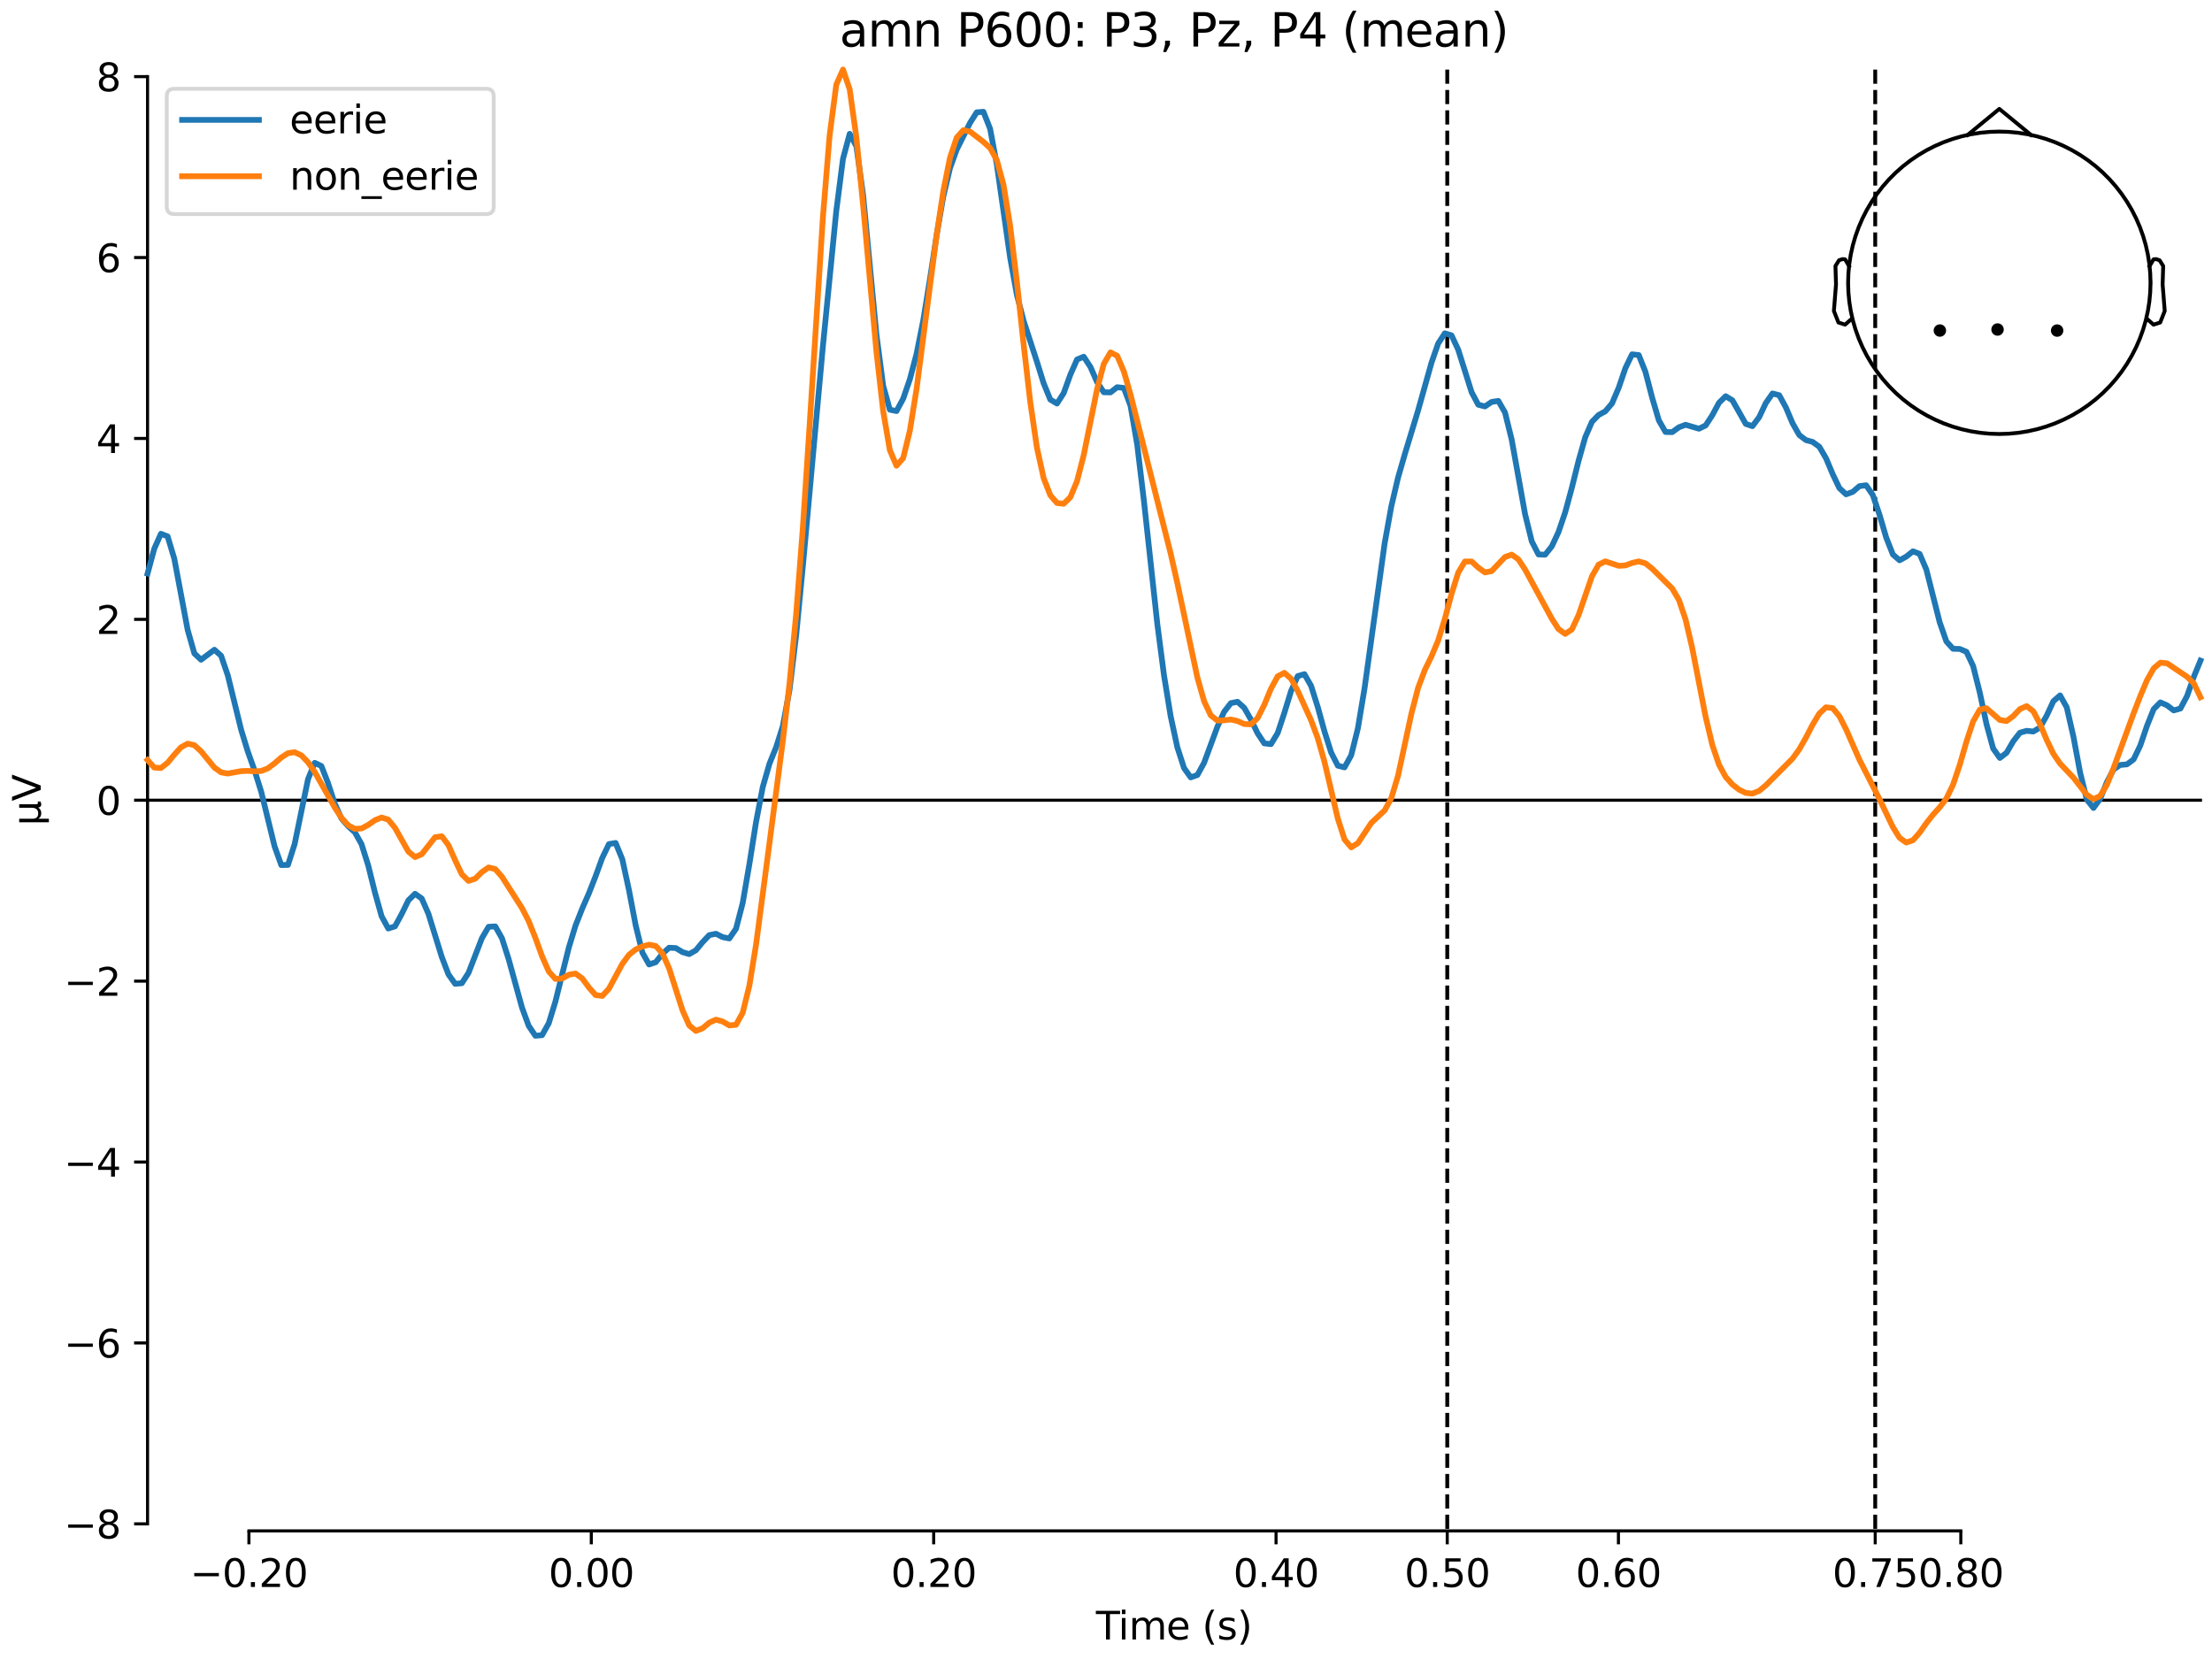 <?xml version="1.0" encoding="utf-8" standalone="no"?>
<!DOCTYPE svg PUBLIC "-//W3C//DTD SVG 1.1//EN"
  "http://www.w3.org/Graphics/SVG/1.1/DTD/svg11.dtd">
<svg xmlns:xlink="http://www.w3.org/1999/xlink" width="576pt" height="432pt" viewBox="0 0 576 432" xmlns="http://www.w3.org/2000/svg" version="1.1">
 <defs>
  <style type="text/css">*{stroke-linejoin: round; stroke-linecap: butt}</style>
 </defs>
 <g id="figure_1">
  <g id="patch_1">
   <path d="M 0 432 
L 576 432 
L 576 0 
L 0 0 
z
" style="fill: #ffffff"/>
  </g>
  <g id="axes_1">
   <g id="patch_2">
    <path d="M 38.421 398.644 
L 573 398.644 
L 573 18.118 
L 38.421 18.118 
L 38.421 398.644 
z
" style="fill: none; opacity: 0"/>
   </g>
   <g id="patch_3">
    <path d="M 38.421 396.803 
L 38.421 19.958 
" style="fill: none; stroke: #000000; stroke-width: 0.8; stroke-linejoin: miter; stroke-linecap: square"/>
   </g>
   <g id="LineCollection_1">
    <path d="M 376.86 18.118 
L 376.86 398.644 
" clip-path="url(#p7d2239480a)" style="fill: none; stroke-dasharray: 3.7,1.6; stroke-dashoffset: 0; stroke: #000000"/>
    <path d="M 488.303 18.118 
L 488.303 398.644 
" clip-path="url(#p7d2239480a)" style="fill: none; stroke-dasharray: 3.7,1.6; stroke-dashoffset: 0; stroke: #000000"/>
   </g>
   <g id="matplotlib.axis_1">
    <g id="xtick_1">
     <g id="line2d_1">
      <defs>
       <path id="m0a334da709" d="M 0 0 
L 0 3.5 
" style="stroke: #000000; stroke-width: 0.8"/>
      </defs>
      <g>
       <use xlink:href="#m0a334da709" x="64.819" y="398.644" style="stroke: #000000; stroke-width: 0.8"/>
      </g>
     </g>
     <g id="text_1">
      <!-- −0.20 -->
      <g transform="translate(49.496 413.242) scale(0.1 -0.1)">
       <defs>
        <path id="DejaVuSans-2212" d="M 678 2272 
L 4684 2272 
L 4684 1741 
L 678 1741 
L 678 2272 
z
" transform="scale(0.016)"/>
        <path id="DejaVuSans-30" d="M 2034 4250 
Q 1547 4250 1301 3770 
Q 1056 3291 1056 2328 
Q 1056 1369 1301 889 
Q 1547 409 2034 409 
Q 2525 409 2770 889 
Q 3016 1369 3016 2328 
Q 3016 3291 2770 3770 
Q 2525 4250 2034 4250 
z
M 2034 4750 
Q 2819 4750 3233 4129 
Q 3647 3509 3647 2328 
Q 3647 1150 3233 529 
Q 2819 -91 2034 -91 
Q 1250 -91 836 529 
Q 422 1150 422 2328 
Q 422 3509 836 4129 
Q 1250 4750 2034 4750 
z
" transform="scale(0.016)"/>
        <path id="DejaVuSans-2e" d="M 684 794 
L 1344 794 
L 1344 0 
L 684 0 
L 684 794 
z
" transform="scale(0.016)"/>
        <path id="DejaVuSans-32" d="M 1228 531 
L 3431 531 
L 3431 0 
L 469 0 
L 469 531 
Q 828 903 1448 1529 
Q 2069 2156 2228 2338 
Q 2531 2678 2651 2914 
Q 2772 3150 2772 3378 
Q 2772 3750 2511 3984 
Q 2250 4219 1831 4219 
Q 1534 4219 1204 4116 
Q 875 4013 500 3803 
L 500 4441 
Q 881 4594 1212 4672 
Q 1544 4750 1819 4750 
Q 2544 4750 2975 4387 
Q 3406 4025 3406 3419 
Q 3406 3131 3298 2873 
Q 3191 2616 2906 2266 
Q 2828 2175 2409 1742 
Q 1991 1309 1228 531 
z
" transform="scale(0.016)"/>
       </defs>
       <use xlink:href="#DejaVuSans-2212"/>
       <use xlink:href="#DejaVuSans-30" transform="translate(83.789 0)"/>
       <use xlink:href="#DejaVuSans-2e" transform="translate(147.412 0)"/>
       <use xlink:href="#DejaVuSans-32" transform="translate(179.199 0)"/>
       <use xlink:href="#DejaVuSans-30" transform="translate(242.822 0)"/>
      </g>
     </g>
    </g>
    <g id="xtick_2">
     <g id="line2d_2">
      <g>
       <use xlink:href="#m0a334da709" x="153.973" y="398.644" style="stroke: #000000; stroke-width: 0.8"/>
      </g>
     </g>
     <g id="text_2">
      <!-- 0.00 -->
      <g transform="translate(142.84 413.242) scale(0.1 -0.1)">
       <use xlink:href="#DejaVuSans-30"/>
       <use xlink:href="#DejaVuSans-2e" transform="translate(63.623 0)"/>
       <use xlink:href="#DejaVuSans-30" transform="translate(95.41 0)"/>
       <use xlink:href="#DejaVuSans-30" transform="translate(159.033 0)"/>
      </g>
     </g>
    </g>
    <g id="xtick_3">
     <g id="line2d_3">
      <g>
       <use xlink:href="#m0a334da709" x="243.128" y="398.644" style="stroke: #000000; stroke-width: 0.8"/>
      </g>
     </g>
     <g id="text_3">
      <!-- 0.20 -->
      <g transform="translate(231.995 413.242) scale(0.1 -0.1)">
       <use xlink:href="#DejaVuSans-30"/>
       <use xlink:href="#DejaVuSans-2e" transform="translate(63.623 0)"/>
       <use xlink:href="#DejaVuSans-32" transform="translate(95.41 0)"/>
       <use xlink:href="#DejaVuSans-30" transform="translate(159.033 0)"/>
      </g>
     </g>
    </g>
    <g id="xtick_4">
     <g id="line2d_4">
      <g>
       <use xlink:href="#m0a334da709" x="332.282" y="398.644" style="stroke: #000000; stroke-width: 0.8"/>
      </g>
     </g>
     <g id="text_4">
      <!-- 0.40 -->
      <g transform="translate(321.15 413.242) scale(0.1 -0.1)">
       <defs>
        <path id="DejaVuSans-34" d="M 2419 4116 
L 825 1625 
L 2419 1625 
L 2419 4116 
z
M 2253 4666 
L 3047 4666 
L 3047 1625 
L 3713 1625 
L 3713 1100 
L 3047 1100 
L 3047 0 
L 2419 0 
L 2419 1100 
L 313 1100 
L 313 1709 
L 2253 4666 
z
" transform="scale(0.016)"/>
       </defs>
       <use xlink:href="#DejaVuSans-30"/>
       <use xlink:href="#DejaVuSans-2e" transform="translate(63.623 0)"/>
       <use xlink:href="#DejaVuSans-34" transform="translate(95.41 0)"/>
       <use xlink:href="#DejaVuSans-30" transform="translate(159.033 0)"/>
      </g>
     </g>
    </g>
    <g id="xtick_5">
     <g id="line2d_5">
      <g>
       <use xlink:href="#m0a334da709" x="376.86" y="398.644" style="stroke: #000000; stroke-width: 0.8"/>
      </g>
     </g>
     <g id="text_5">
      <!-- 0.50 -->
      <g transform="translate(365.727 413.242) scale(0.1 -0.1)">
       <defs>
        <path id="DejaVuSans-35" d="M 691 4666 
L 3169 4666 
L 3169 4134 
L 1269 4134 
L 1269 2991 
Q 1406 3038 1543 3061 
Q 1681 3084 1819 3084 
Q 2600 3084 3056 2656 
Q 3513 2228 3513 1497 
Q 3513 744 3044 326 
Q 2575 -91 1722 -91 
Q 1428 -91 1123 -41 
Q 819 9 494 109 
L 494 744 
Q 775 591 1075 516 
Q 1375 441 1709 441 
Q 2250 441 2565 725 
Q 2881 1009 2881 1497 
Q 2881 1984 2565 2268 
Q 2250 2553 1709 2553 
Q 1456 2553 1204 2497 
Q 953 2441 691 2322 
L 691 4666 
z
" transform="scale(0.016)"/>
       </defs>
       <use xlink:href="#DejaVuSans-30"/>
       <use xlink:href="#DejaVuSans-2e" transform="translate(63.623 0)"/>
       <use xlink:href="#DejaVuSans-35" transform="translate(95.41 0)"/>
       <use xlink:href="#DejaVuSans-30" transform="translate(159.033 0)"/>
      </g>
     </g>
    </g>
    <g id="xtick_6">
     <g id="line2d_6">
      <g>
       <use xlink:href="#m0a334da709" x="421.437" y="398.644" style="stroke: #000000; stroke-width: 0.8"/>
      </g>
     </g>
     <g id="text_6">
      <!-- 0.60 -->
      <g transform="translate(410.304 413.242) scale(0.1 -0.1)">
       <defs>
        <path id="DejaVuSans-36" d="M 2113 2584 
Q 1688 2584 1439 2293 
Q 1191 2003 1191 1497 
Q 1191 994 1439 701 
Q 1688 409 2113 409 
Q 2538 409 2786 701 
Q 3034 994 3034 1497 
Q 3034 2003 2786 2293 
Q 2538 2584 2113 2584 
z
M 3366 4563 
L 3366 3988 
Q 3128 4100 2886 4159 
Q 2644 4219 2406 4219 
Q 1781 4219 1451 3797 
Q 1122 3375 1075 2522 
Q 1259 2794 1537 2939 
Q 1816 3084 2150 3084 
Q 2853 3084 3261 2657 
Q 3669 2231 3669 1497 
Q 3669 778 3244 343 
Q 2819 -91 2113 -91 
Q 1303 -91 875 529 
Q 447 1150 447 2328 
Q 447 3434 972 4092 
Q 1497 4750 2381 4750 
Q 2619 4750 2861 4703 
Q 3103 4656 3366 4563 
z
" transform="scale(0.016)"/>
       </defs>
       <use xlink:href="#DejaVuSans-30"/>
       <use xlink:href="#DejaVuSans-2e" transform="translate(63.623 0)"/>
       <use xlink:href="#DejaVuSans-36" transform="translate(95.41 0)"/>
       <use xlink:href="#DejaVuSans-30" transform="translate(159.033 0)"/>
      </g>
     </g>
    </g>
    <g id="xtick_7">
     <g id="line2d_7">
      <g>
       <use xlink:href="#m0a334da709" x="488.303" y="398.644" style="stroke: #000000; stroke-width: 0.8"/>
      </g>
     </g>
     <g id="text_7">
      <!-- 0.75 -->
      <g transform="translate(477.17 413.242) scale(0.1 -0.1)">
       <defs>
        <path id="DejaVuSans-37" d="M 525 4666 
L 3525 4666 
L 3525 4397 
L 1831 0 
L 1172 0 
L 2766 4134 
L 525 4134 
L 525 4666 
z
" transform="scale(0.016)"/>
       </defs>
       <use xlink:href="#DejaVuSans-30"/>
       <use xlink:href="#DejaVuSans-2e" transform="translate(63.623 0)"/>
       <use xlink:href="#DejaVuSans-37" transform="translate(95.41 0)"/>
       <use xlink:href="#DejaVuSans-35" transform="translate(159.033 0)"/>
      </g>
     </g>
    </g>
    <g id="xtick_8">
     <g id="line2d_8">
      <g>
       <use xlink:href="#m0a334da709" x="510.592" y="398.644" style="stroke: #000000; stroke-width: 0.8"/>
      </g>
     </g>
     <g id="text_8">
      <!-- 0.80 -->
      <g transform="translate(499.459 413.242) scale(0.1 -0.1)">
       <defs>
        <path id="DejaVuSans-38" d="M 2034 2216 
Q 1584 2216 1326 1975 
Q 1069 1734 1069 1313 
Q 1069 891 1326 650 
Q 1584 409 2034 409 
Q 2484 409 2743 651 
Q 3003 894 3003 1313 
Q 3003 1734 2745 1975 
Q 2488 2216 2034 2216 
z
M 1403 2484 
Q 997 2584 770 2862 
Q 544 3141 544 3541 
Q 544 4100 942 4425 
Q 1341 4750 2034 4750 
Q 2731 4750 3128 4425 
Q 3525 4100 3525 3541 
Q 3525 3141 3298 2862 
Q 3072 2584 2669 2484 
Q 3125 2378 3379 2068 
Q 3634 1759 3634 1313 
Q 3634 634 3220 271 
Q 2806 -91 2034 -91 
Q 1263 -91 848 271 
Q 434 634 434 1313 
Q 434 1759 690 2068 
Q 947 2378 1403 2484 
z
M 1172 3481 
Q 1172 3119 1398 2916 
Q 1625 2713 2034 2713 
Q 2441 2713 2670 2916 
Q 2900 3119 2900 3481 
Q 2900 3844 2670 4047 
Q 2441 4250 2034 4250 
Q 1625 4250 1398 4047 
Q 1172 3844 1172 3481 
z
" transform="scale(0.016)"/>
       </defs>
       <use xlink:href="#DejaVuSans-30"/>
       <use xlink:href="#DejaVuSans-2e" transform="translate(63.623 0)"/>
       <use xlink:href="#DejaVuSans-38" transform="translate(95.41 0)"/>
       <use xlink:href="#DejaVuSans-30" transform="translate(159.033 0)"/>
      </g>
     </g>
    </g>
    <g id="text_9">
     <!-- Time (s) -->
     <g transform="translate(285.381 426.92) scale(0.1 -0.1)">
      <defs>
       <path id="DejaVuSans-54" d="M -19 4666 
L 3928 4666 
L 3928 4134 
L 2272 4134 
L 2272 0 
L 1638 0 
L 1638 4134 
L -19 4134 
L -19 4666 
z
" transform="scale(0.016)"/>
       <path id="DejaVuSans-69" d="M 603 3500 
L 1178 3500 
L 1178 0 
L 603 0 
L 603 3500 
z
M 603 4863 
L 1178 4863 
L 1178 4134 
L 603 4134 
L 603 4863 
z
" transform="scale(0.016)"/>
       <path id="DejaVuSans-6d" d="M 3328 2828 
Q 3544 3216 3844 3400 
Q 4144 3584 4550 3584 
Q 5097 3584 5394 3201 
Q 5691 2819 5691 2113 
L 5691 0 
L 5113 0 
L 5113 2094 
Q 5113 2597 4934 2840 
Q 4756 3084 4391 3084 
Q 3944 3084 3684 2787 
Q 3425 2491 3425 1978 
L 3425 0 
L 2847 0 
L 2847 2094 
Q 2847 2600 2669 2842 
Q 2491 3084 2119 3084 
Q 1678 3084 1418 2786 
Q 1159 2488 1159 1978 
L 1159 0 
L 581 0 
L 581 3500 
L 1159 3500 
L 1159 2956 
Q 1356 3278 1631 3431 
Q 1906 3584 2284 3584 
Q 2666 3584 2933 3390 
Q 3200 3197 3328 2828 
z
" transform="scale(0.016)"/>
       <path id="DejaVuSans-65" d="M 3597 1894 
L 3597 1613 
L 953 1613 
Q 991 1019 1311 708 
Q 1631 397 2203 397 
Q 2534 397 2845 478 
Q 3156 559 3463 722 
L 3463 178 
Q 3153 47 2828 -22 
Q 2503 -91 2169 -91 
Q 1331 -91 842 396 
Q 353 884 353 1716 
Q 353 2575 817 3079 
Q 1281 3584 2069 3584 
Q 2775 3584 3186 3129 
Q 3597 2675 3597 1894 
z
M 3022 2063 
Q 3016 2534 2758 2815 
Q 2500 3097 2075 3097 
Q 1594 3097 1305 2825 
Q 1016 2553 972 2059 
L 3022 2063 
z
" transform="scale(0.016)"/>
       <path id="DejaVuSans-20" transform="scale(0.016)"/>
       <path id="DejaVuSans-28" d="M 1984 4856 
Q 1566 4138 1362 3434 
Q 1159 2731 1159 2009 
Q 1159 1288 1364 580 
Q 1569 -128 1984 -844 
L 1484 -844 
Q 1016 -109 783 600 
Q 550 1309 550 2009 
Q 550 2706 781 3412 
Q 1013 4119 1484 4856 
L 1984 4856 
z
" transform="scale(0.016)"/>
       <path id="DejaVuSans-73" d="M 2834 3397 
L 2834 2853 
Q 2591 2978 2328 3040 
Q 2066 3103 1784 3103 
Q 1356 3103 1142 2972 
Q 928 2841 928 2578 
Q 928 2378 1081 2264 
Q 1234 2150 1697 2047 
L 1894 2003 
Q 2506 1872 2764 1633 
Q 3022 1394 3022 966 
Q 3022 478 2636 193 
Q 2250 -91 1575 -91 
Q 1294 -91 989 -36 
Q 684 19 347 128 
L 347 722 
Q 666 556 975 473 
Q 1284 391 1588 391 
Q 1994 391 2212 530 
Q 2431 669 2431 922 
Q 2431 1156 2273 1281 
Q 2116 1406 1581 1522 
L 1381 1569 
Q 847 1681 609 1914 
Q 372 2147 372 2553 
Q 372 3047 722 3315 
Q 1072 3584 1716 3584 
Q 2034 3584 2315 3537 
Q 2597 3491 2834 3397 
z
" transform="scale(0.016)"/>
       <path id="DejaVuSans-29" d="M 513 4856 
L 1013 4856 
Q 1481 4119 1714 3412 
Q 1947 2706 1947 2009 
Q 1947 1309 1714 600 
Q 1481 -109 1013 -844 
L 513 -844 
Q 928 -128 1133 580 
Q 1338 1288 1338 2009 
Q 1338 2731 1133 3434 
Q 928 4138 513 4856 
z
" transform="scale(0.016)"/>
      </defs>
      <use xlink:href="#DejaVuSans-54"/>
      <use xlink:href="#DejaVuSans-69" transform="translate(57.959 0)"/>
      <use xlink:href="#DejaVuSans-6d" transform="translate(85.742 0)"/>
      <use xlink:href="#DejaVuSans-65" transform="translate(183.154 0)"/>
      <use xlink:href="#DejaVuSans-20" transform="translate(244.678 0)"/>
      <use xlink:href="#DejaVuSans-28" transform="translate(276.465 0)"/>
      <use xlink:href="#DejaVuSans-73" transform="translate(315.479 0)"/>
      <use xlink:href="#DejaVuSans-29" transform="translate(367.578 0)"/>
     </g>
    </g>
   </g>
   <g id="matplotlib.axis_2">
    <g id="ytick_1">
     <g id="line2d_9">
      <defs>
       <path id="m03156766af" d="M 0 0 
L -3.5 0 
" style="stroke: #000000; stroke-width: 0.8"/>
      </defs>
      <g>
       <use xlink:href="#m03156766af" x="38.421" y="396.803" style="stroke: #000000; stroke-width: 0.8"/>
      </g>
     </g>
     <g id="text_10">
      <!-- −8 -->
      <g transform="translate(16.678 400.603) scale(0.1 -0.1)">
       <use xlink:href="#DejaVuSans-2212"/>
       <use xlink:href="#DejaVuSans-38" transform="translate(83.789 0)"/>
      </g>
     </g>
    </g>
    <g id="ytick_2">
     <g id="line2d_10">
      <g>
       <use xlink:href="#m03156766af" x="38.421" y="349.698" style="stroke: #000000; stroke-width: 0.8"/>
      </g>
     </g>
     <g id="text_11">
      <!-- −6 -->
      <g transform="translate(16.678 353.497) scale(0.1 -0.1)">
       <use xlink:href="#DejaVuSans-2212"/>
       <use xlink:href="#DejaVuSans-36" transform="translate(83.789 0)"/>
      </g>
     </g>
    </g>
    <g id="ytick_3">
     <g id="line2d_11">
      <g>
       <use xlink:href="#m03156766af" x="38.421" y="302.592" style="stroke: #000000; stroke-width: 0.8"/>
      </g>
     </g>
     <g id="text_12">
      <!-- −4 -->
      <g transform="translate(16.678 306.391) scale(0.1 -0.1)">
       <use xlink:href="#DejaVuSans-2212"/>
       <use xlink:href="#DejaVuSans-34" transform="translate(83.789 0)"/>
      </g>
     </g>
    </g>
    <g id="ytick_4">
     <g id="line2d_12">
      <g>
       <use xlink:href="#m03156766af" x="38.421" y="255.487" style="stroke: #000000; stroke-width: 0.8"/>
      </g>
     </g>
     <g id="text_13">
      <!-- −2 -->
      <g transform="translate(16.678 259.286) scale(0.1 -0.1)">
       <use xlink:href="#DejaVuSans-2212"/>
       <use xlink:href="#DejaVuSans-32" transform="translate(83.789 0)"/>
      </g>
     </g>
    </g>
    <g id="ytick_5">
     <g id="line2d_13">
      <g>
       <use xlink:href="#m03156766af" x="38.421" y="208.381" style="stroke: #000000; stroke-width: 0.8"/>
      </g>
     </g>
     <g id="text_14">
      <!-- 0 -->
      <g transform="translate(25.058 212.18) scale(0.1 -0.1)">
       <use xlink:href="#DejaVuSans-30"/>
      </g>
     </g>
    </g>
    <g id="ytick_6">
     <g id="line2d_14">
      <g>
       <use xlink:href="#m03156766af" x="38.421" y="161.275" style="stroke: #000000; stroke-width: 0.8"/>
      </g>
     </g>
     <g id="text_15">
      <!-- 2 -->
      <g transform="translate(25.058 165.075) scale(0.1 -0.1)">
       <use xlink:href="#DejaVuSans-32"/>
      </g>
     </g>
    </g>
    <g id="ytick_7">
     <g id="line2d_15">
      <g>
       <use xlink:href="#m03156766af" x="38.421" y="114.17" style="stroke: #000000; stroke-width: 0.8"/>
      </g>
     </g>
     <g id="text_16">
      <!-- 4 -->
      <g transform="translate(25.058 117.969) scale(0.1 -0.1)">
       <use xlink:href="#DejaVuSans-34"/>
      </g>
     </g>
    </g>
    <g id="ytick_8">
     <g id="line2d_16">
      <g>
       <use xlink:href="#m03156766af" x="38.421" y="67.064" style="stroke: #000000; stroke-width: 0.8"/>
      </g>
     </g>
     <g id="text_17">
      <!-- 6 -->
      <g transform="translate(25.058 70.863) scale(0.1 -0.1)">
       <use xlink:href="#DejaVuSans-36"/>
      </g>
     </g>
    </g>
    <g id="ytick_9">
     <g id="line2d_17">
      <g>
       <use xlink:href="#m03156766af" x="38.421" y="19.958" style="stroke: #000000; stroke-width: 0.8"/>
      </g>
     </g>
     <g id="text_18">
      <!-- 8 -->
      <g transform="translate(25.058 23.758) scale(0.1 -0.1)">
       <use xlink:href="#DejaVuSans-38"/>
      </g>
     </g>
    </g>
    <g id="text_19">
     <!-- µV -->
     <g transform="translate(10.599 214.982) rotate(-90) scale(0.1 -0.1)">
      <defs>
       <path id="DejaVuSans-b5" d="M 544 -1331 
L 544 3500 
L 1119 3500 
L 1119 1325 
Q 1119 872 1334 640 
Q 1550 409 1972 409 
Q 2434 409 2667 671 
Q 2900 934 2900 1459 
L 2900 3500 
L 3475 3500 
L 3475 806 
Q 3475 619 3529 530 
Q 3584 441 3700 441 
Q 3728 441 3778 458 
Q 3828 475 3916 513 
L 3916 50 
Q 3788 -22 3673 -56 
Q 3559 -91 3450 -91 
Q 3234 -91 3106 31 
Q 2978 153 2931 403 
Q 2775 156 2548 32 
Q 2322 -91 2016 -91 
Q 1697 -91 1473 31 
Q 1250 153 1119 397 
L 1119 -1331 
L 544 -1331 
z
" transform="scale(0.016)"/>
       <path id="DejaVuSans-56" d="M 1831 0 
L 50 4666 
L 709 4666 
L 2188 738 
L 3669 4666 
L 4325 4666 
L 2547 0 
L 1831 0 
z
" transform="scale(0.016)"/>
      </defs>
      <use xlink:href="#DejaVuSans-b5"/>
      <use xlink:href="#DejaVuSans-56" transform="translate(63.623 0)"/>
     </g>
    </g>
   </g>
   <g id="patch_4">
    <path d="M 64.819 398.644 
L 510.592 398.644 
" style="fill: none; stroke: #000000; stroke-width: 0.8; stroke-linejoin: miter; stroke-linecap: square"/>
   </g>
   <g id="patch_5">
    <path d="M 38.421 208.381 
L 573 208.381 
" style="fill: none; stroke: #000000; stroke-width: 0.8; stroke-linejoin: miter; stroke-linecap: square"/>
   </g>
   <g id="text_20">
    <!-- amn P600: P3, Pz, P4 (mean) -->
    <g transform="translate(218.612 12.118) scale(0.12 -0.12)">
     <defs>
      <path id="DejaVuSans-61" d="M 2194 1759 
Q 1497 1759 1228 1600 
Q 959 1441 959 1056 
Q 959 750 1161 570 
Q 1363 391 1709 391 
Q 2188 391 2477 730 
Q 2766 1069 2766 1631 
L 2766 1759 
L 2194 1759 
z
M 3341 1997 
L 3341 0 
L 2766 0 
L 2766 531 
Q 2569 213 2275 61 
Q 1981 -91 1556 -91 
Q 1019 -91 701 211 
Q 384 513 384 1019 
Q 384 1609 779 1909 
Q 1175 2209 1959 2209 
L 2766 2209 
L 2766 2266 
Q 2766 2663 2505 2880 
Q 2244 3097 1772 3097 
Q 1472 3097 1187 3025 
Q 903 2953 641 2809 
L 641 3341 
Q 956 3463 1253 3523 
Q 1550 3584 1831 3584 
Q 2591 3584 2966 3190 
Q 3341 2797 3341 1997 
z
" transform="scale(0.016)"/>
      <path id="DejaVuSans-6e" d="M 3513 2113 
L 3513 0 
L 2938 0 
L 2938 2094 
Q 2938 2591 2744 2837 
Q 2550 3084 2163 3084 
Q 1697 3084 1428 2787 
Q 1159 2491 1159 1978 
L 1159 0 
L 581 0 
L 581 3500 
L 1159 3500 
L 1159 2956 
Q 1366 3272 1645 3428 
Q 1925 3584 2291 3584 
Q 2894 3584 3203 3211 
Q 3513 2838 3513 2113 
z
" transform="scale(0.016)"/>
      <path id="DejaVuSans-50" d="M 1259 4147 
L 1259 2394 
L 2053 2394 
Q 2494 2394 2734 2622 
Q 2975 2850 2975 3272 
Q 2975 3691 2734 3919 
Q 2494 4147 2053 4147 
L 1259 4147 
z
M 628 4666 
L 2053 4666 
Q 2838 4666 3239 4311 
Q 3641 3956 3641 3272 
Q 3641 2581 3239 2228 
Q 2838 1875 2053 1875 
L 1259 1875 
L 1259 0 
L 628 0 
L 628 4666 
z
" transform="scale(0.016)"/>
      <path id="DejaVuSans-3a" d="M 750 794 
L 1409 794 
L 1409 0 
L 750 0 
L 750 794 
z
M 750 3309 
L 1409 3309 
L 1409 2516 
L 750 2516 
L 750 3309 
z
" transform="scale(0.016)"/>
      <path id="DejaVuSans-33" d="M 2597 2516 
Q 3050 2419 3304 2112 
Q 3559 1806 3559 1356 
Q 3559 666 3084 287 
Q 2609 -91 1734 -91 
Q 1441 -91 1130 -33 
Q 819 25 488 141 
L 488 750 
Q 750 597 1062 519 
Q 1375 441 1716 441 
Q 2309 441 2620 675 
Q 2931 909 2931 1356 
Q 2931 1769 2642 2001 
Q 2353 2234 1838 2234 
L 1294 2234 
L 1294 2753 
L 1863 2753 
Q 2328 2753 2575 2939 
Q 2822 3125 2822 3475 
Q 2822 3834 2567 4026 
Q 2313 4219 1838 4219 
Q 1578 4219 1281 4162 
Q 984 4106 628 3988 
L 628 4550 
Q 988 4650 1302 4700 
Q 1616 4750 1894 4750 
Q 2613 4750 3031 4423 
Q 3450 4097 3450 3541 
Q 3450 3153 3228 2886 
Q 3006 2619 2597 2516 
z
" transform="scale(0.016)"/>
      <path id="DejaVuSans-2c" d="M 750 794 
L 1409 794 
L 1409 256 
L 897 -744 
L 494 -744 
L 750 256 
L 750 794 
z
" transform="scale(0.016)"/>
      <path id="DejaVuSans-7a" d="M 353 3500 
L 3084 3500 
L 3084 2975 
L 922 459 
L 3084 459 
L 3084 0 
L 275 0 
L 275 525 
L 2438 3041 
L 353 3041 
L 353 3500 
z
" transform="scale(0.016)"/>
     </defs>
     <use xlink:href="#DejaVuSans-61"/>
     <use xlink:href="#DejaVuSans-6d" transform="translate(61.279 0)"/>
     <use xlink:href="#DejaVuSans-6e" transform="translate(158.691 0)"/>
     <use xlink:href="#DejaVuSans-20" transform="translate(222.07 0)"/>
     <use xlink:href="#DejaVuSans-50" transform="translate(253.857 0)"/>
     <use xlink:href="#DejaVuSans-36" transform="translate(314.16 0)"/>
     <use xlink:href="#DejaVuSans-30" transform="translate(377.783 0)"/>
     <use xlink:href="#DejaVuSans-30" transform="translate(441.406 0)"/>
     <use xlink:href="#DejaVuSans-3a" transform="translate(505.029 0)"/>
     <use xlink:href="#DejaVuSans-20" transform="translate(538.721 0)"/>
     <use xlink:href="#DejaVuSans-50" transform="translate(570.508 0)"/>
     <use xlink:href="#DejaVuSans-33" transform="translate(630.811 0)"/>
     <use xlink:href="#DejaVuSans-2c" transform="translate(694.434 0)"/>
     <use xlink:href="#DejaVuSans-20" transform="translate(726.221 0)"/>
     <use xlink:href="#DejaVuSans-50" transform="translate(758.008 0)"/>
     <use xlink:href="#DejaVuSans-7a" transform="translate(818.311 0)"/>
     <use xlink:href="#DejaVuSans-2c" transform="translate(870.801 0)"/>
     <use xlink:href="#DejaVuSans-20" transform="translate(902.588 0)"/>
     <use xlink:href="#DejaVuSans-50" transform="translate(934.375 0)"/>
     <use xlink:href="#DejaVuSans-34" transform="translate(994.678 0)"/>
     <use xlink:href="#DejaVuSans-20" transform="translate(1058.301 0)"/>
     <use xlink:href="#DejaVuSans-28" transform="translate(1090.088 0)"/>
     <use xlink:href="#DejaVuSans-6d" transform="translate(1129.102 0)"/>
     <use xlink:href="#DejaVuSans-65" transform="translate(1226.514 0)"/>
     <use xlink:href="#DejaVuSans-61" transform="translate(1288.037 0)"/>
     <use xlink:href="#DejaVuSans-6e" transform="translate(1349.316 0)"/>
     <use xlink:href="#DejaVuSans-29" transform="translate(1412.695 0)"/>
    </g>
   </g>
   <g id="legend_1">
    <g id="patch_6">
     <path d="M 45.421 55.753 
L 126.563 55.753 
Q 128.563 55.753 128.563 53.753 
L 128.563 25.118 
Q 128.563 23.118 126.563 23.118 
L 45.421 23.118 
Q 43.421 23.118 43.421 25.118 
L 43.421 53.753 
Q 43.421 55.753 45.421 55.753 
z
" style="fill: #ffffff; opacity: 0.8; stroke: #cccccc; stroke-linejoin: miter"/>
    </g>
    <g id="line2d_18">
     <path d="M 47.421 31.217 
L 57.421 31.217 
L 67.421 31.217 
" style="fill: none; stroke: #1f77b4; stroke-width: 1.5; stroke-linecap: square"/>
    </g>
    <g id="text_21">
     <!-- eerie -->
     <g transform="translate(75.421 34.717) scale(0.1 -0.1)">
      <defs>
       <path id="DejaVuSans-72" d="M 2631 2963 
Q 2534 3019 2420 3045 
Q 2306 3072 2169 3072 
Q 1681 3072 1420 2755 
Q 1159 2438 1159 1844 
L 1159 0 
L 581 0 
L 581 3500 
L 1159 3500 
L 1159 2956 
Q 1341 3275 1631 3429 
Q 1922 3584 2338 3584 
Q 2397 3584 2469 3576 
Q 2541 3569 2628 3553 
L 2631 2963 
z
" transform="scale(0.016)"/>
      </defs>
      <use xlink:href="#DejaVuSans-65"/>
      <use xlink:href="#DejaVuSans-65" transform="translate(61.523 0)"/>
      <use xlink:href="#DejaVuSans-72" transform="translate(123.047 0)"/>
      <use xlink:href="#DejaVuSans-69" transform="translate(164.16 0)"/>
      <use xlink:href="#DejaVuSans-65" transform="translate(191.943 0)"/>
     </g>
    </g>
    <g id="line2d_19">
     <path d="M 47.421 45.895 
L 57.421 45.895 
L 67.421 45.895 
" style="fill: none; stroke: #ff7f0e; stroke-width: 1.5; stroke-linecap: square"/>
    </g>
    <g id="text_22">
     <!-- non_eerie -->
     <g transform="translate(75.421 49.395) scale(0.1 -0.1)">
      <defs>
       <path id="DejaVuSans-6f" d="M 1959 3097 
Q 1497 3097 1228 2736 
Q 959 2375 959 1747 
Q 959 1119 1226 758 
Q 1494 397 1959 397 
Q 2419 397 2687 759 
Q 2956 1122 2956 1747 
Q 2956 2369 2687 2733 
Q 2419 3097 1959 3097 
z
M 1959 3584 
Q 2709 3584 3137 3096 
Q 3566 2609 3566 1747 
Q 3566 888 3137 398 
Q 2709 -91 1959 -91 
Q 1206 -91 779 398 
Q 353 888 353 1747 
Q 353 2609 779 3096 
Q 1206 3584 1959 3584 
z
" transform="scale(0.016)"/>
       <path id="DejaVuSans-5f" d="M 3263 -1063 
L 3263 -1509 
L -63 -1509 
L -63 -1063 
L 3263 -1063 
z
" transform="scale(0.016)"/>
      </defs>
      <use xlink:href="#DejaVuSans-6e"/>
      <use xlink:href="#DejaVuSans-6f" transform="translate(63.379 0)"/>
      <use xlink:href="#DejaVuSans-6e" transform="translate(124.561 0)"/>
      <use xlink:href="#DejaVuSans-5f" transform="translate(187.939 0)"/>
      <use xlink:href="#DejaVuSans-65" transform="translate(237.939 0)"/>
      <use xlink:href="#DejaVuSans-65" transform="translate(299.463 0)"/>
      <use xlink:href="#DejaVuSans-72" transform="translate(360.986 0)"/>
      <use xlink:href="#DejaVuSans-69" transform="translate(402.1 0)"/>
      <use xlink:href="#DejaVuSans-65" transform="translate(429.883 0)"/>
     </g>
    </g>
   </g>
   <g id="line2d_20">
    <path d="M 38.421 149.365 
L 40.162 142.908 
L 41.903 138.997 
L 43.644 139.671 
L 45.386 145.48 
L 48.868 164.042 
L 50.61 170.146 
L 52.351 171.793 
L 55.834 169.184 
L 57.575 170.76 
L 59.316 175.854 
L 62.799 190.045 
L 64.54 195.732 
L 66.281 200.612 
L 68.023 206.169 
L 71.505 220.406 
L 73.247 225.269 
L 74.988 225.224 
L 76.729 219.767 
L 80.212 202.88 
L 81.953 198.638 
L 83.694 199.474 
L 85.436 203.959 
L 87.177 209.281 
L 88.918 213.146 
L 90.66 215.145 
L 92.401 216.718 
L 94.142 219.82 
L 95.883 225.36 
L 97.625 232.379 
L 99.366 238.589 
L 101.107 241.784 
L 102.849 241.225 
L 104.59 238.025 
L 106.331 234.462 
L 108.073 232.736 
L 109.814 233.967 
L 111.555 237.931 
L 115.038 249.187 
L 116.779 253.729 
L 118.52 256.183 
L 120.262 256.028 
L 122.003 253.32 
L 125.486 244.315 
L 127.227 241.332 
L 128.968 241.237 
L 130.709 244.309 
L 132.451 249.768 
L 135.933 262.389 
L 137.675 267.136 
L 139.416 269.71 
L 141.157 269.556 
L 142.899 266.437 
L 144.64 260.758 
L 148.122 246.733 
L 149.864 241.018 
L 151.605 236.602 
L 153.346 232.618 
L 155.088 228.172 
L 156.829 223.395 
L 158.57 219.795 
L 160.312 219.502 
L 162.053 223.772 
L 163.794 231.834 
L 165.535 240.987 
L 167.277 248.066 
L 169.018 251.148 
L 170.759 250.558 
L 172.501 248.349 
L 174.242 246.786 
L 175.983 246.872 
L 177.725 247.932 
L 179.466 248.446 
L 181.207 247.451 
L 182.948 245.34 
L 184.69 243.51 
L 186.431 243.144 
L 188.172 244.024 
L 189.914 244.373 
L 191.655 241.847 
L 193.396 235.136 
L 195.138 225.013 
L 196.879 214.033 
L 198.62 204.944 
L 200.361 198.882 
L 202.103 194.571 
L 203.844 189.083 
L 205.585 179.671 
L 207.327 165.388 
L 209.068 147.404 
L 214.292 90.065 
L 217.774 54.885 
L 219.516 41.342 
L 221.257 34.851 
L 222.998 38.072 
L 224.74 50.698 
L 228.222 87.111 
L 229.964 100.366 
L 231.705 106.679 
L 233.446 107.042 
L 235.187 103.813 
L 236.929 98.751 
L 238.67 92.138 
L 240.411 83.442 
L 242.153 72.707 
L 243.894 61.255 
L 245.635 51.148 
L 247.377 43.782 
L 249.118 38.97 
L 252.6 31.99 
L 254.342 29.248 
L 256.083 29.109 
L 257.824 33.537 
L 259.566 42.834 
L 263.048 67.169 
L 264.79 76.754 
L 266.531 83.496 
L 270.013 94.187 
L 271.755 99.779 
L 273.496 104.048 
L 275.237 105.087 
L 276.979 102.373 
L 278.72 97.561 
L 280.461 93.613 
L 282.203 92.89 
L 283.944 95.543 
L 285.685 99.514 
L 287.427 102.142 
L 289.168 102.18 
L 290.909 100.825 
L 292.65 101.023 
L 294.392 105.664 
L 296.133 115.853 
L 297.874 130.416 
L 301.357 162.422 
L 303.098 175.813 
L 304.84 186.526 
L 306.581 194.613 
L 308.322 200.001 
L 310.063 202.431 
L 311.805 201.809 
L 313.546 198.626 
L 317.029 189.189 
L 318.77 185.342 
L 320.511 183.093 
L 322.253 182.746 
L 323.994 184.307 
L 325.735 187.367 
L 327.476 190.946 
L 329.218 193.568 
L 330.959 193.772 
L 332.7 190.893 
L 334.442 185.639 
L 336.183 179.94 
L 337.924 176.061 
L 339.666 175.547 
L 341.407 178.598 
L 343.148 184.127 
L 344.889 190.458 
L 346.631 195.964 
L 348.372 199.385 
L 350.113 199.827 
L 351.855 196.662 
L 353.596 189.64 
L 355.337 179.167 
L 360.561 141.48 
L 362.302 131.837 
L 364.044 124.388 
L 365.785 118.353 
L 369.268 106.877 
L 372.75 94.47 
L 374.492 89.456 
L 376.233 86.787 
L 377.974 87.331 
L 379.715 91.052 
L 383.198 102.12 
L 384.939 105.391 
L 386.681 105.834 
L 388.422 104.658 
L 390.163 104.394 
L 391.905 107.425 
L 393.646 114.503 
L 397.128 133.89 
L 398.87 140.977 
L 400.611 144.37 
L 402.352 144.445 
L 404.094 142.255 
L 405.835 138.523 
L 407.576 133.395 
L 409.318 126.964 
L 411.059 119.969 
L 412.8 113.84 
L 414.541 109.837 
L 416.283 108.053 
L 418.024 107.102 
L 419.765 105.051 
L 421.507 100.968 
L 423.248 95.869 
L 424.989 92.265 
L 426.731 92.456 
L 428.472 96.847 
L 430.213 103.523 
L 431.954 109.456 
L 433.696 112.486 
L 435.437 112.528 
L 437.178 111.269 
L 438.92 110.611 
L 442.402 111.638 
L 444.144 110.786 
L 445.885 108.113 
L 447.626 104.881 
L 449.367 103.172 
L 451.109 104.234 
L 454.591 110.38 
L 456.333 110.973 
L 458.074 108.64 
L 459.815 104.955 
L 461.557 102.462 
L 463.298 102.903 
L 465.039 106.088 
L 466.78 110.211 
L 468.522 113.28 
L 470.263 114.598 
L 472.004 115.076 
L 473.746 116.338 
L 475.487 119.316 
L 477.228 123.454 
L 478.97 127.1 
L 480.711 128.722 
L 482.452 128.088 
L 484.193 126.59 
L 485.935 126.362 
L 487.676 128.904 
L 489.417 134.035 
L 491.159 139.968 
L 492.9 144.388 
L 494.641 145.901 
L 496.383 144.936 
L 498.124 143.555 
L 499.865 144.234 
L 501.606 148.277 
L 505.089 162.039 
L 506.83 167.029 
L 508.572 168.946 
L 510.313 168.982 
L 512.054 169.726 
L 513.796 173.42 
L 515.537 180.363 
L 517.278 188.55 
L 519.019 194.922 
L 520.761 197.366 
L 522.502 196.026 
L 524.243 193.03 
L 525.985 190.8 
L 527.726 190.305 
L 529.467 190.487 
L 531.209 189.444 
L 532.95 186.36 
L 534.691 182.597 
L 536.432 181.077 
L 538.174 184.185 
L 539.915 191.827 
L 541.656 201.159 
L 543.398 208.21 
L 545.139 210.394 
L 546.88 208.002 
L 548.622 203.681 
L 550.363 200.363 
L 552.104 199.194 
L 553.845 199.041 
L 555.587 197.752 
L 557.328 194.126 
L 559.069 189.015 
L 560.811 184.659 
L 562.552 182.896 
L 564.293 183.665 
L 566.035 184.992 
L 567.776 184.501 
L 569.517 181.216 
L 571.258 176.251 
L 573 172.017 
L 573 172.017 
" style="fill: none; stroke: #1f77b4; stroke-width: 1.5; stroke-linecap: square"/>
   </g>
   <g id="line2d_21">
    <path d="M 38.421 197.912 
L 40.162 199.866 
L 41.903 199.993 
L 43.644 198.622 
L 45.386 196.515 
L 47.127 194.596 
L 48.868 193.645 
L 50.61 194.039 
L 52.351 195.638 
L 55.834 199.878 
L 57.575 201.123 
L 59.316 201.432 
L 62.799 200.798 
L 64.54 200.73 
L 66.281 200.854 
L 68.023 200.758 
L 69.764 200.066 
L 71.505 198.765 
L 73.247 197.253 
L 74.988 196.125 
L 76.729 195.875 
L 78.47 196.691 
L 80.212 198.484 
L 81.953 201.013 
L 85.436 207.202 
L 87.177 210.293 
L 88.918 212.966 
L 90.66 214.895 
L 92.401 215.839 
L 94.142 215.734 
L 95.883 214.802 
L 97.625 213.587 
L 99.366 212.875 
L 101.107 213.432 
L 102.849 215.555 
L 106.331 221.738 
L 108.073 223.185 
L 109.814 222.445 
L 113.296 218.011 
L 115.038 217.765 
L 116.779 220.075 
L 118.52 224.015 
L 120.262 227.67 
L 122.003 229.381 
L 123.744 228.814 
L 125.486 227.083 
L 127.227 225.883 
L 128.968 226.315 
L 130.709 228.302 
L 135.933 236.475 
L 137.675 239.865 
L 139.416 244.228 
L 141.157 249.021 
L 142.899 252.961 
L 144.64 254.913 
L 146.381 254.811 
L 148.122 253.814 
L 149.864 253.51 
L 151.605 254.771 
L 153.346 257.125 
L 155.088 259.112 
L 156.829 259.341 
L 158.57 257.444 
L 162.053 250.986 
L 163.794 248.623 
L 165.535 247.239 
L 167.277 246.434 
L 169.018 246 
L 170.759 246.341 
L 172.501 248.249 
L 174.242 252.166 
L 177.725 263.078 
L 179.466 267.002 
L 181.207 268.451 
L 182.948 267.766 
L 184.69 266.301 
L 186.431 265.515 
L 188.172 265.994 
L 189.914 267.014 
L 191.655 266.858 
L 193.396 263.721 
L 195.138 256.646 
L 196.879 245.973 
L 200.361 219.586 
L 203.844 192.953 
L 205.585 178.026 
L 207.327 159.814 
L 209.068 137.292 
L 210.809 110.922 
L 214.292 56.449 
L 216.033 35.238 
L 217.774 22.015 
L 219.516 18.118 
L 221.257 23.264 
L 222.998 35.823 
L 224.74 53.31 
L 228.222 91.582 
L 229.964 106.985 
L 231.705 117.201 
L 233.446 121.276 
L 235.187 119.283 
L 236.929 112.151 
L 238.67 101.31 
L 242.153 74.524 
L 243.894 61.275 
L 245.635 49.768 
L 247.377 41.076 
L 249.118 35.836 
L 250.859 33.891 
L 252.6 34.26 
L 256.083 36.958 
L 257.824 38.547 
L 259.566 41.689 
L 261.307 48.122 
L 263.048 58.856 
L 264.79 73.347 
L 266.531 89.514 
L 268.272 104.634 
L 270.013 116.553 
L 271.755 124.486 
L 273.496 128.953 
L 275.237 130.975 
L 276.979 131.186 
L 278.72 129.466 
L 280.461 125.284 
L 282.203 118.481 
L 285.685 101.3 
L 287.427 94.76 
L 289.168 91.754 
L 290.909 92.642 
L 292.65 96.726 
L 294.392 102.762 
L 304.84 144.148 
L 306.581 151.86 
L 311.805 176.46 
L 313.546 182.595 
L 315.287 186.291 
L 317.029 187.635 
L 318.77 187.57 
L 320.511 187.355 
L 322.253 187.756 
L 323.994 188.531 
L 325.735 188.617 
L 327.476 186.988 
L 329.218 183.531 
L 330.959 179.336 
L 332.7 176.12 
L 334.442 175.198 
L 336.183 176.743 
L 337.924 179.895 
L 341.407 187.561 
L 343.148 192.249 
L 344.889 198.367 
L 348.372 213.185 
L 350.113 218.59 
L 351.855 220.655 
L 353.596 219.547 
L 357.079 214.291 
L 360.561 211.025 
L 362.302 207.821 
L 364.044 202.001 
L 367.526 185.835 
L 369.268 179.121 
L 371.009 174.486 
L 372.75 170.928 
L 374.492 166.781 
L 376.233 161.137 
L 377.974 154.648 
L 379.715 149.122 
L 381.457 146.213 
L 383.198 146.203 
L 384.939 147.8 
L 386.681 149.056 
L 388.422 148.709 
L 391.905 145.041 
L 393.646 144.424 
L 395.387 145.658 
L 397.128 148.307 
L 404.094 161.111 
L 405.835 163.817 
L 407.576 165.066 
L 409.318 163.891 
L 411.059 160.165 
L 414.541 150.066 
L 416.283 147.016 
L 418.024 146.179 
L 421.507 147.341 
L 423.248 147.241 
L 424.989 146.592 
L 426.731 146.19 
L 428.472 146.689 
L 430.213 148.072 
L 435.437 153.238 
L 437.178 156.203 
L 438.92 161.317 
L 440.661 168.798 
L 444.144 186.668 
L 445.885 194.005 
L 447.626 199.133 
L 449.367 202.315 
L 451.109 204.28 
L 452.85 205.623 
L 454.591 206.479 
L 456.333 206.643 
L 458.074 205.944 
L 459.815 204.508 
L 466.78 197.523 
L 468.522 195.125 
L 470.263 192.066 
L 472.004 188.707 
L 473.746 185.798 
L 475.487 184.178 
L 477.228 184.401 
L 478.97 186.483 
L 480.711 189.918 
L 484.193 197.836 
L 487.676 204.671 
L 489.417 208.097 
L 492.9 215.373 
L 494.641 218.163 
L 496.383 219.393 
L 498.124 218.803 
L 499.865 216.828 
L 501.606 214.364 
L 503.348 212.146 
L 505.089 210.231 
L 506.83 207.929 
L 508.572 204.34 
L 510.313 199.162 
L 512.054 193.148 
L 513.796 187.857 
L 515.537 184.786 
L 517.278 184.421 
L 520.761 187.482 
L 522.502 187.768 
L 524.243 186.473 
L 525.985 184.641 
L 527.726 183.866 
L 529.467 185.216 
L 531.209 188.53 
L 532.95 192.651 
L 534.691 196.279 
L 536.432 198.82 
L 539.915 202.483 
L 543.398 206.963 
L 545.139 208.097 
L 546.88 207.271 
L 548.622 204.367 
L 550.363 200.034 
L 555.587 185.748 
L 557.328 181.243 
L 559.069 177.128 
L 560.811 174.036 
L 562.552 172.559 
L 564.293 172.723 
L 569.517 176.226 
L 571.258 177.942 
L 573 181.554 
L 573 181.554 
" style="fill: none; stroke: #ff7f0e; stroke-width: 1.5; stroke-linecap: square"/>
   </g>
  </g>
  <g id="axes_2">
   <g id="PathCollection_1">
    <defs>
     <path id="C0_0_9ac02f2810" d="M 0 1.118 
C 0.297 1.118 0.581 1 0.791 0.791 
C 1 0.581 1.118 0.297 1.118 -0 
C 1.118 -0.297 1 -0.581 0.791 -0.791 
C 0.581 -1 0.297 -1.118 0 -1.118 
C -0.297 -1.118 -0.581 -1 -0.791 -0.791 
C -1 -0.581 -1.118 -0.297 -1.118 0 
C -1.118 0.297 -1 0.581 -0.791 0.791 
C -0.581 1 -0.297 1.118 0 1.118 
z
"/>
    </defs>
    <g clip-path="url(#p5719ba2a1e)">
     <use xlink:href="#C0_0_9ac02f2810" x="505.138" y="86.072" style="stroke: #000000"/>
    </g>
    <g clip-path="url(#p5719ba2a1e)">
     <use xlink:href="#C0_0_9ac02f2810" x="535.673" y="86.081" style="stroke: #000000"/>
    </g>
    <g clip-path="url(#p5719ba2a1e)">
     <use xlink:href="#C0_0_9ac02f2810" x="520.158" y="85.804" style="stroke: #000000"/>
    </g>
   </g>
   <g id="matplotlib.axis_3"/>
   <g id="matplotlib.axis_4"/>
   <g id="line2d_22">
    <path d="M 559.991 73.637 
L 559.913 71.165 
L 559.681 68.702 
L 559.294 66.259 
L 558.754 63.845 
L 558.064 61.47 
L 557.226 59.143 
L 556.244 56.873 
L 555.121 54.669 
L 553.862 52.54 
L 552.471 50.494 
L 550.955 48.539 
L 549.32 46.684 
L 547.571 44.935 
L 545.715 43.299 
L 543.761 41.783 
L 541.715 40.393 
L 539.586 39.134 
L 537.382 38.011 
L 535.112 37.028 
L 532.785 36.191 
L 530.409 35.5 
L 527.995 34.961 
L 525.552 34.574 
L 523.09 34.341 
L 520.618 34.263 
L 518.145 34.341 
L 515.683 34.574 
L 513.24 34.961 
L 510.826 35.5 
L 508.451 36.191 
L 506.123 37.028 
L 503.853 38.011 
L 501.649 39.134 
L 499.52 40.393 
L 497.474 41.783 
L 495.52 43.299 
L 493.665 44.935 
L 491.916 46.684 
L 490.28 48.539 
L 488.764 50.494 
L 487.373 52.54 
L 486.114 54.669 
L 484.991 56.873 
L 484.009 59.143 
L 483.171 61.47 
L 482.481 63.845 
L 481.941 66.259 
L 481.555 68.702 
L 481.322 71.165 
L 481.244 73.637 
L 481.322 76.109 
L 481.555 78.572 
L 481.941 81.015 
L 482.481 83.429 
L 483.171 85.804 
L 484.009 88.131 
L 484.991 90.401 
L 486.114 92.605 
L 487.373 94.734 
L 488.764 96.78 
L 490.28 98.735 
L 491.916 100.59 
L 493.665 102.339 
L 495.52 103.975 
L 497.474 105.491 
L 499.52 106.881 
L 501.649 108.14 
L 503.853 109.263 
L 506.123 110.246 
L 508.451 111.084 
L 510.826 111.774 
L 513.24 112.313 
L 515.683 112.7 
L 518.145 112.933 
L 520.618 113.011 
L 523.09 112.933 
L 525.552 112.7 
L 527.995 112.313 
L 530.409 111.774 
L 532.785 111.084 
L 535.112 110.246 
L 537.382 109.263 
L 539.586 108.14 
L 541.715 106.881 
L 543.761 105.491 
L 545.715 103.975 
L 547.571 102.339 
L 549.32 100.59 
L 550.955 98.735 
L 552.471 96.78 
L 553.862 94.734 
L 555.121 92.605 
L 556.244 90.401 
L 557.226 88.131 
L 558.064 85.804 
L 558.754 83.429 
L 559.294 81.015 
L 559.681 78.572 
L 559.913 76.109 
L 559.991 73.637 
" style="fill: none; stroke: #000000; stroke-linecap: square"/>
   </g>
   <g id="line2d_23">
    <path d="M 512.371 35.137 
L 520.618 28.357 
L 528.864 35.137 
" style="fill: none; stroke: #000000; stroke-linecap: square"/>
   </g>
   <g id="line2d_24">
    <path d="M 481.48 69.267 
L 480.457 67.534 
L 479.827 67.471 
L 478.89 67.762 
L 477.945 69.267 
L 478.094 74.07 
L 477.543 80.976 
L 478.724 83.977 
L 480.457 84.536 
L 482.11 83.079 
" style="fill: none; stroke: #000000; stroke-linecap: square"/>
   </g>
   <g id="line2d_25">
    <path d="M 559.755 69.267 
L 560.779 67.534 
L 561.409 67.471 
L 562.346 67.762 
L 563.291 69.267 
L 563.141 74.07 
L 563.692 80.976 
L 562.511 83.977 
L 560.779 84.536 
L 559.125 83.079 
" style="fill: none; stroke: #000000; stroke-linecap: square"/>
   </g>
  </g>
 </g>
 <defs>
  <clipPath id="p7d2239480a">
   <rect x="38.421" y="18.118" width="534.579" height="380.525"/>
  </clipPath>
  <clipPath id="p5719ba2a1e">
   <rect x="473.235" y="24.125" width="94.764" height="93.118"/>
  </clipPath>
 </defs>
</svg>
